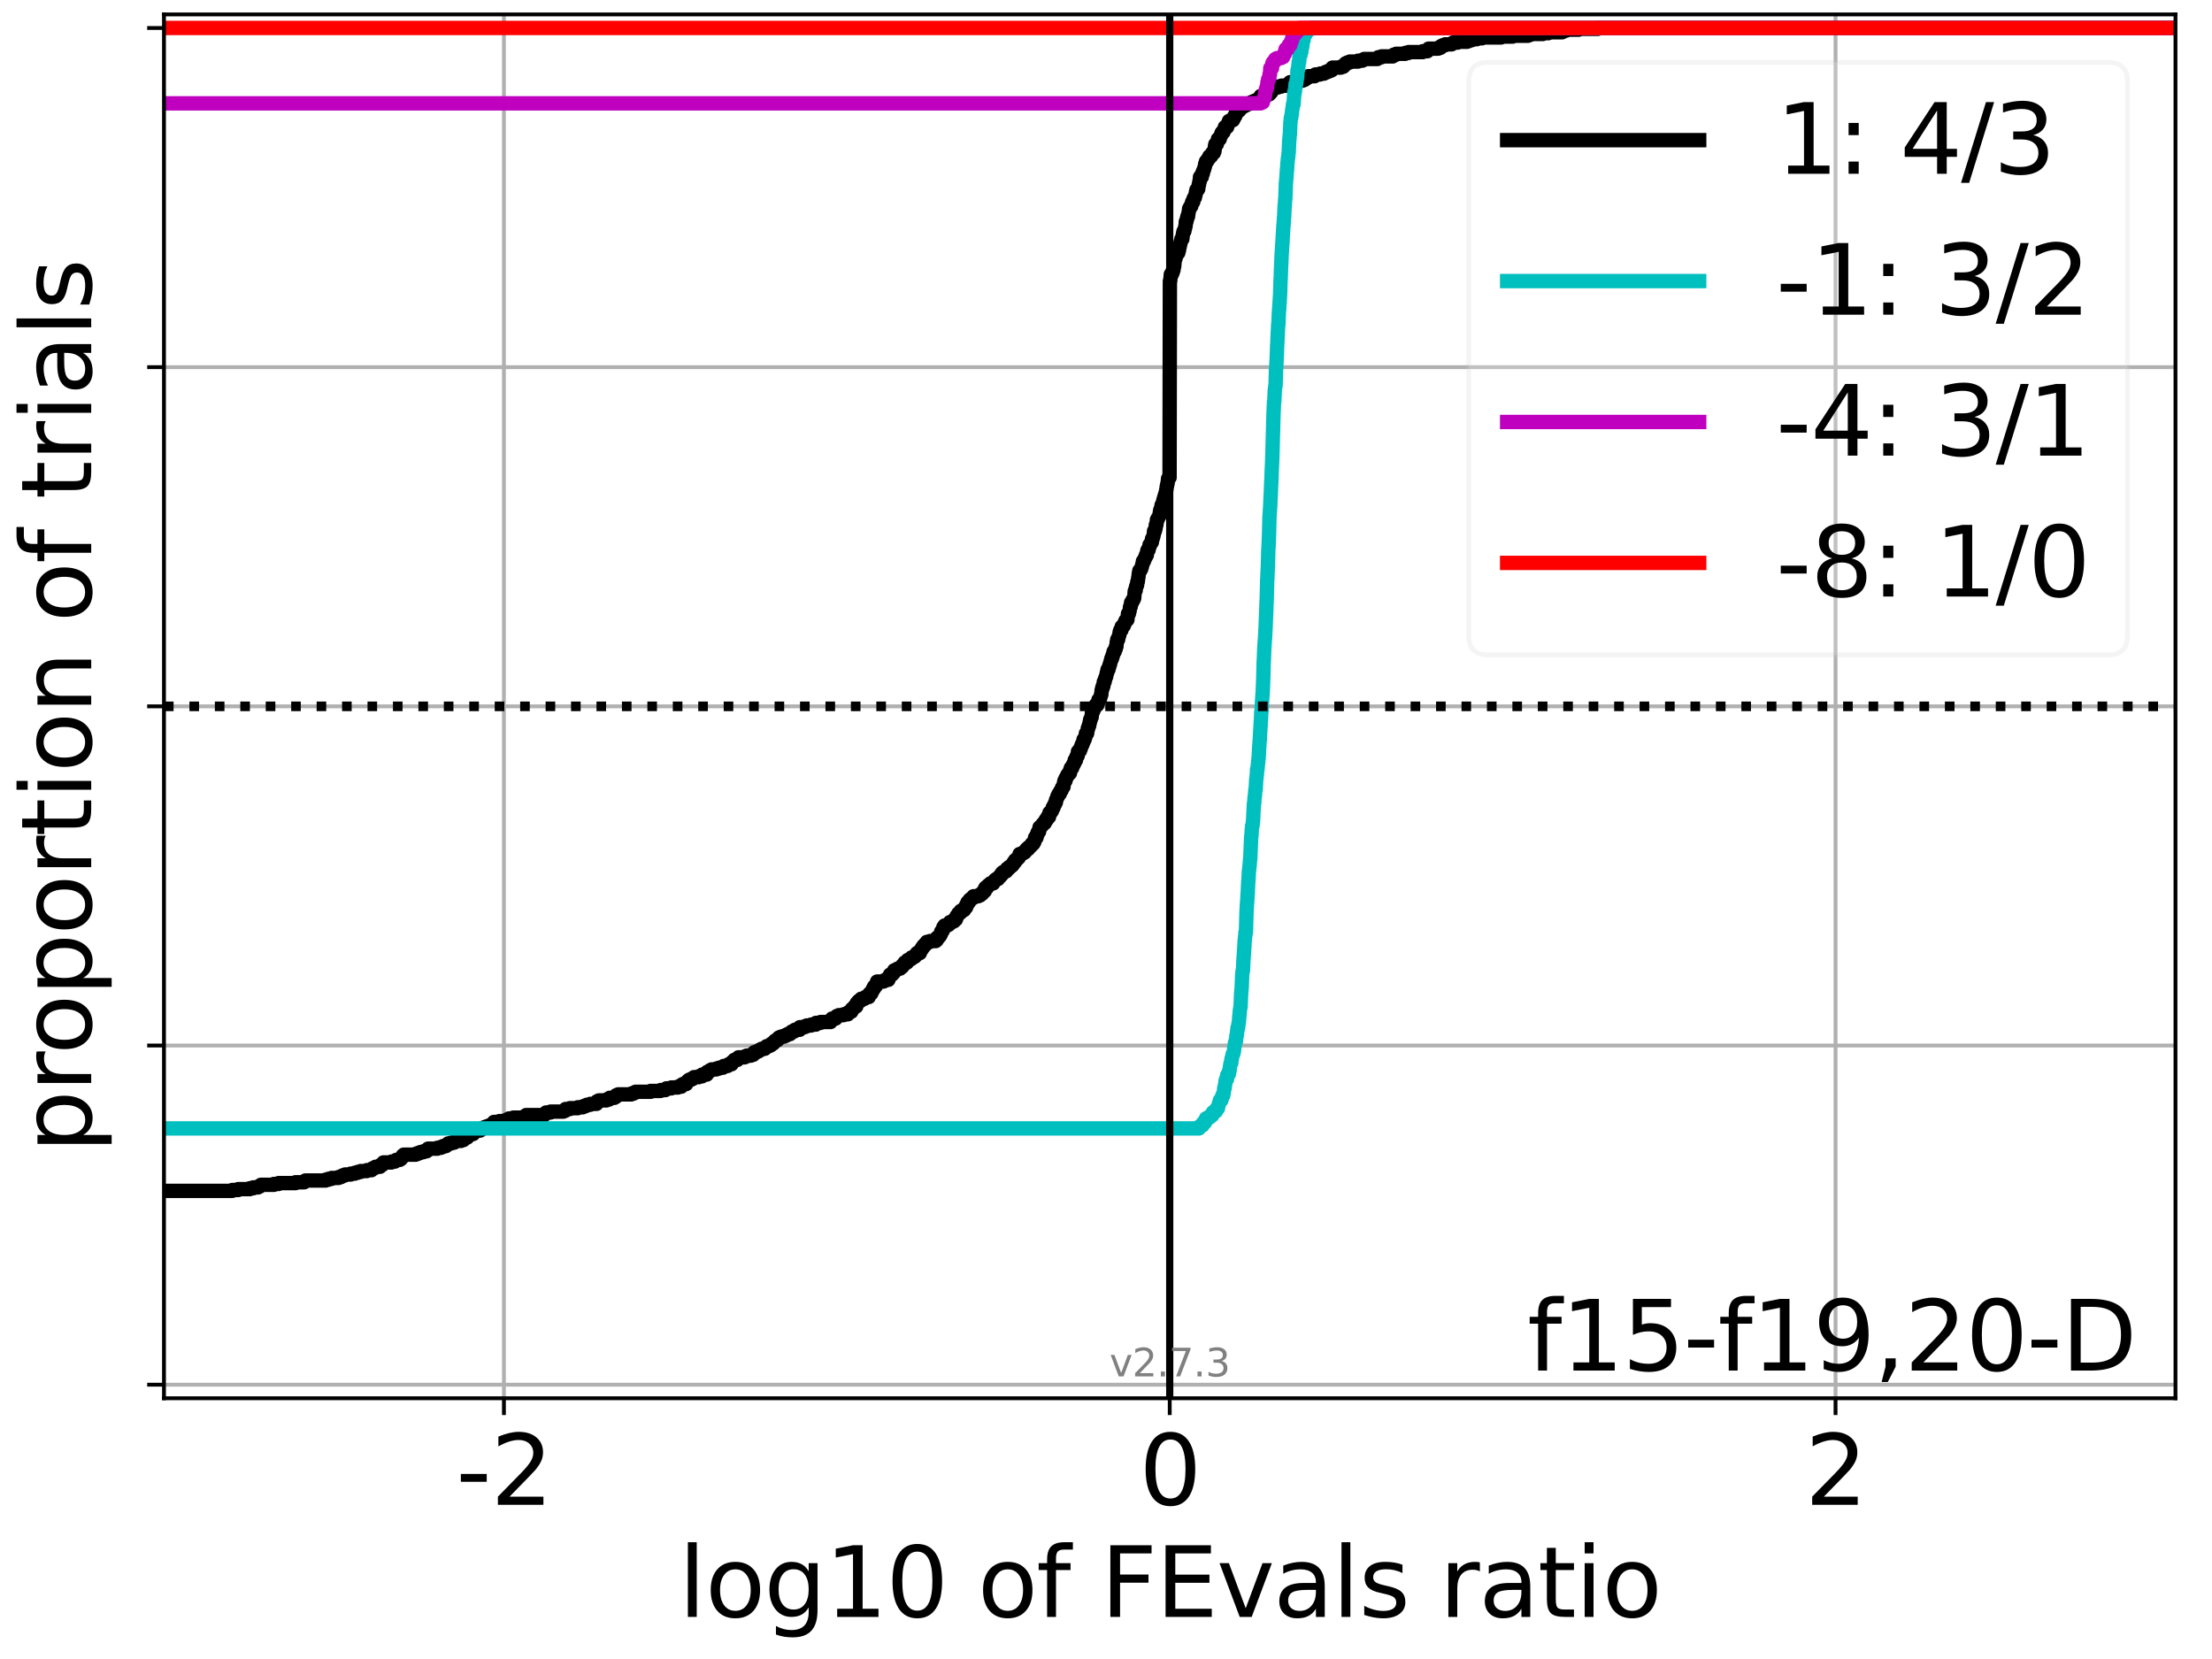 <?xml version="1.0" encoding="utf-8" standalone="no"?>
<!DOCTYPE svg PUBLIC "-//W3C//DTD SVG 1.1//EN"
  "http://www.w3.org/Graphics/SVG/1.1/DTD/svg11.dtd">
<svg xmlns:xlink="http://www.w3.org/1999/xlink" width="460.8pt" height="345.6pt" viewBox="0 0 460.8 345.6" xmlns="http://www.w3.org/2000/svg" version="1.1">
 <defs>
  <style type="text/css">*{stroke-linejoin: round; stroke-linecap: butt}</style>
 </defs>
 <g id="figure_1">
  <g id="patch_1">
   <path d="M 0 345.6 
L 460.8 345.6 
L 460.8 0 
L 0 0 
z
" style="fill: #ffffff"/>
  </g>
  <g id="axes_1">
   <g id="patch_2">
    <path d="M 34.16 291.28 
L 453.192 291.28 
L 453.192 3 
L 34.16 3 
z
" style="fill: #ffffff"/>
   </g>
   <g id="matplotlib.axis_1">
    <g id="xtick_1">
     <g id="line2d_1">
      <path d="M 104.976 291.28 
L 104.976 3 
" clip-path="url(#pa14405a630)" style="fill: none; stroke: #b0b0b0; stroke-width: 0.8; stroke-linecap: square"/>
     </g>
     <g id="line2d_2">
      <defs>
       <path id="mf497ebbab2" d="M 0 0 
L 0 3.5 
" style="stroke: #000000; stroke-width: 0.8"/>
      </defs>
      <g>
       <use xlink:href="#mf497ebbab2" x="104.976" y="291.28" style="stroke: #000000; stroke-width: 0.8"/>
      </g>
     </g>
     <g id="text_1">
      <!-- -2 -->
      <g transform="translate(95.005 313.477) scale(0.2 -0.2)">
       <defs>
        <path id="DejaVuSans-2d" d="M 313 2009 
L 1997 2009 
L 1997 1497 
L 313 1497 
L 313 2009 
z
" transform="scale(0.016)"/>
        <path id="DejaVuSans-32" d="M 1228 531 
L 3431 531 
L 3431 0 
L 469 0 
L 469 531 
Q 828 903 1448 1529 
Q 2069 2156 2228 2338 
Q 2531 2678 2651 2914 
Q 2772 3150 2772 3378 
Q 2772 3750 2511 3984 
Q 2250 4219 1831 4219 
Q 1534 4219 1204 4116 
Q 875 4013 500 3803 
L 500 4441 
Q 881 4594 1212 4672 
Q 1544 4750 1819 4750 
Q 2544 4750 2975 4387 
Q 3406 4025 3406 3419 
Q 3406 3131 3298 2873 
Q 3191 2616 2906 2266 
Q 2828 2175 2409 1742 
Q 1991 1309 1228 531 
z
" transform="scale(0.016)"/>
       </defs>
       <use xlink:href="#DejaVuSans-2d"/>
       <use xlink:href="#DejaVuSans-32" transform="translate(36.084 0)"/>
      </g>
     </g>
    </g>
    <g id="xtick_2">
     <g id="line2d_3">
      <path d="M 243.676 291.28 
L 243.676 3 
" clip-path="url(#pa14405a630)" style="fill: none; stroke: #b0b0b0; stroke-width: 0.8; stroke-linecap: square"/>
     </g>
     <g id="line2d_4">
      <g>
       <use xlink:href="#mf497ebbab2" x="243.676" y="291.28" style="stroke: #000000; stroke-width: 0.8"/>
      </g>
     </g>
     <g id="text_2">
      <!-- 0 -->
      <g transform="translate(237.314 313.477) scale(0.2 -0.2)">
       <defs>
        <path id="DejaVuSans-30" d="M 2034 4250 
Q 1547 4250 1301 3770 
Q 1056 3291 1056 2328 
Q 1056 1369 1301 889 
Q 1547 409 2034 409 
Q 2525 409 2770 889 
Q 3016 1369 3016 2328 
Q 3016 3291 2770 3770 
Q 2525 4250 2034 4250 
z
M 2034 4750 
Q 2819 4750 3233 4129 
Q 3647 3509 3647 2328 
Q 3647 1150 3233 529 
Q 2819 -91 2034 -91 
Q 1250 -91 836 529 
Q 422 1150 422 2328 
Q 422 3509 836 4129 
Q 1250 4750 2034 4750 
z
" transform="scale(0.016)"/>
       </defs>
       <use xlink:href="#DejaVuSans-30"/>
      </g>
     </g>
    </g>
    <g id="xtick_3">
     <g id="line2d_5">
      <path d="M 382.376 291.28 
L 382.376 3 
" clip-path="url(#pa14405a630)" style="fill: none; stroke: #b0b0b0; stroke-width: 0.8; stroke-linecap: square"/>
     </g>
     <g id="line2d_6">
      <g>
       <use xlink:href="#mf497ebbab2" x="382.376" y="291.28" style="stroke: #000000; stroke-width: 0.8"/>
      </g>
     </g>
     <g id="text_3">
      <!-- 2 -->
      <g transform="translate(376.014 313.477) scale(0.2 -0.2)">
       <use xlink:href="#DejaVuSans-32"/>
      </g>
     </g>
    </g>
    <g id="text_4">
     <!-- log10 of FEvals ratio -->
     <g transform="translate(141.371 336.833) scale(0.2 -0.2)">
      <defs>
       <path id="DejaVuSans-6c" d="M 603 4863 
L 1178 4863 
L 1178 0 
L 603 0 
L 603 4863 
z
" transform="scale(0.016)"/>
       <path id="DejaVuSans-6f" d="M 1959 3097 
Q 1497 3097 1228 2736 
Q 959 2375 959 1747 
Q 959 1119 1226 758 
Q 1494 397 1959 397 
Q 2419 397 2687 759 
Q 2956 1122 2956 1747 
Q 2956 2369 2687 2733 
Q 2419 3097 1959 3097 
z
M 1959 3584 
Q 2709 3584 3137 3096 
Q 3566 2609 3566 1747 
Q 3566 888 3137 398 
Q 2709 -91 1959 -91 
Q 1206 -91 779 398 
Q 353 888 353 1747 
Q 353 2609 779 3096 
Q 1206 3584 1959 3584 
z
" transform="scale(0.016)"/>
       <path id="DejaVuSans-67" d="M 2906 1791 
Q 2906 2416 2648 2759 
Q 2391 3103 1925 3103 
Q 1463 3103 1205 2759 
Q 947 2416 947 1791 
Q 947 1169 1205 825 
Q 1463 481 1925 481 
Q 2391 481 2648 825 
Q 2906 1169 2906 1791 
z
M 3481 434 
Q 3481 -459 3084 -895 
Q 2688 -1331 1869 -1331 
Q 1566 -1331 1297 -1286 
Q 1028 -1241 775 -1147 
L 775 -588 
Q 1028 -725 1275 -790 
Q 1522 -856 1778 -856 
Q 2344 -856 2625 -561 
Q 2906 -266 2906 331 
L 2906 616 
Q 2728 306 2450 153 
Q 2172 0 1784 0 
Q 1141 0 747 490 
Q 353 981 353 1791 
Q 353 2603 747 3093 
Q 1141 3584 1784 3584 
Q 2172 3584 2450 3431 
Q 2728 3278 2906 2969 
L 2906 3500 
L 3481 3500 
L 3481 434 
z
" transform="scale(0.016)"/>
       <path id="DejaVuSans-31" d="M 794 531 
L 1825 531 
L 1825 4091 
L 703 3866 
L 703 4441 
L 1819 4666 
L 2450 4666 
L 2450 531 
L 3481 531 
L 3481 0 
L 794 0 
L 794 531 
z
" transform="scale(0.016)"/>
       <path id="DejaVuSans-20" transform="scale(0.016)"/>
       <path id="DejaVuSans-66" d="M 2375 4863 
L 2375 4384 
L 1825 4384 
Q 1516 4384 1395 4259 
Q 1275 4134 1275 3809 
L 1275 3500 
L 2222 3500 
L 2222 3053 
L 1275 3053 
L 1275 0 
L 697 0 
L 697 3053 
L 147 3053 
L 147 3500 
L 697 3500 
L 697 3744 
Q 697 4328 969 4595 
Q 1241 4863 1831 4863 
L 2375 4863 
z
" transform="scale(0.016)"/>
       <path id="DejaVuSans-46" d="M 628 4666 
L 3309 4666 
L 3309 4134 
L 1259 4134 
L 1259 2759 
L 3109 2759 
L 3109 2228 
L 1259 2228 
L 1259 0 
L 628 0 
L 628 4666 
z
" transform="scale(0.016)"/>
       <path id="DejaVuSans-45" d="M 628 4666 
L 3578 4666 
L 3578 4134 
L 1259 4134 
L 1259 2753 
L 3481 2753 
L 3481 2222 
L 1259 2222 
L 1259 531 
L 3634 531 
L 3634 0 
L 628 0 
L 628 4666 
z
" transform="scale(0.016)"/>
       <path id="DejaVuSans-76" d="M 191 3500 
L 800 3500 
L 1894 563 
L 2988 3500 
L 3597 3500 
L 2284 0 
L 1503 0 
L 191 3500 
z
" transform="scale(0.016)"/>
       <path id="DejaVuSans-61" d="M 2194 1759 
Q 1497 1759 1228 1600 
Q 959 1441 959 1056 
Q 959 750 1161 570 
Q 1363 391 1709 391 
Q 2188 391 2477 730 
Q 2766 1069 2766 1631 
L 2766 1759 
L 2194 1759 
z
M 3341 1997 
L 3341 0 
L 2766 0 
L 2766 531 
Q 2569 213 2275 61 
Q 1981 -91 1556 -91 
Q 1019 -91 701 211 
Q 384 513 384 1019 
Q 384 1609 779 1909 
Q 1175 2209 1959 2209 
L 2766 2209 
L 2766 2266 
Q 2766 2663 2505 2880 
Q 2244 3097 1772 3097 
Q 1472 3097 1187 3025 
Q 903 2953 641 2809 
L 641 3341 
Q 956 3463 1253 3523 
Q 1550 3584 1831 3584 
Q 2591 3584 2966 3190 
Q 3341 2797 3341 1997 
z
" transform="scale(0.016)"/>
       <path id="DejaVuSans-73" d="M 2834 3397 
L 2834 2853 
Q 2591 2978 2328 3040 
Q 2066 3103 1784 3103 
Q 1356 3103 1142 2972 
Q 928 2841 928 2578 
Q 928 2378 1081 2264 
Q 1234 2150 1697 2047 
L 1894 2003 
Q 2506 1872 2764 1633 
Q 3022 1394 3022 966 
Q 3022 478 2636 193 
Q 2250 -91 1575 -91 
Q 1294 -91 989 -36 
Q 684 19 347 128 
L 347 722 
Q 666 556 975 473 
Q 1284 391 1588 391 
Q 1994 391 2212 530 
Q 2431 669 2431 922 
Q 2431 1156 2273 1281 
Q 2116 1406 1581 1522 
L 1381 1569 
Q 847 1681 609 1914 
Q 372 2147 372 2553 
Q 372 3047 722 3315 
Q 1072 3584 1716 3584 
Q 2034 3584 2315 3537 
Q 2597 3491 2834 3397 
z
" transform="scale(0.016)"/>
       <path id="DejaVuSans-72" d="M 2631 2963 
Q 2534 3019 2420 3045 
Q 2306 3072 2169 3072 
Q 1681 3072 1420 2755 
Q 1159 2438 1159 1844 
L 1159 0 
L 581 0 
L 581 3500 
L 1159 3500 
L 1159 2956 
Q 1341 3275 1631 3429 
Q 1922 3584 2338 3584 
Q 2397 3584 2469 3576 
Q 2541 3569 2628 3553 
L 2631 2963 
z
" transform="scale(0.016)"/>
       <path id="DejaVuSans-74" d="M 1172 4494 
L 1172 3500 
L 2356 3500 
L 2356 3053 
L 1172 3053 
L 1172 1153 
Q 1172 725 1289 603 
Q 1406 481 1766 481 
L 2356 481 
L 2356 0 
L 1766 0 
Q 1100 0 847 248 
Q 594 497 594 1153 
L 594 3053 
L 172 3053 
L 172 3500 
L 594 3500 
L 594 4494 
L 1172 4494 
z
" transform="scale(0.016)"/>
       <path id="DejaVuSans-69" d="M 603 3500 
L 1178 3500 
L 1178 0 
L 603 0 
L 603 3500 
z
M 603 4863 
L 1178 4863 
L 1178 4134 
L 603 4134 
L 603 4863 
z
" transform="scale(0.016)"/>
      </defs>
      <use xlink:href="#DejaVuSans-6c"/>
      <use xlink:href="#DejaVuSans-6f" transform="translate(27.783 0)"/>
      <use xlink:href="#DejaVuSans-67" transform="translate(88.965 0)"/>
      <use xlink:href="#DejaVuSans-31" transform="translate(152.441 0)"/>
      <use xlink:href="#DejaVuSans-30" transform="translate(216.064 0)"/>
      <use xlink:href="#DejaVuSans-20" transform="translate(279.688 0)"/>
      <use xlink:href="#DejaVuSans-6f" transform="translate(311.475 0)"/>
      <use xlink:href="#DejaVuSans-66" transform="translate(372.656 0)"/>
      <use xlink:href="#DejaVuSans-20" transform="translate(407.861 0)"/>
      <use xlink:href="#DejaVuSans-46" transform="translate(439.648 0)"/>
      <use xlink:href="#DejaVuSans-45" transform="translate(497.168 0)"/>
      <use xlink:href="#DejaVuSans-76" transform="translate(560.352 0)"/>
      <use xlink:href="#DejaVuSans-61" transform="translate(619.531 0)"/>
      <use xlink:href="#DejaVuSans-6c" transform="translate(680.811 0)"/>
      <use xlink:href="#DejaVuSans-73" transform="translate(708.594 0)"/>
      <use xlink:href="#DejaVuSans-20" transform="translate(760.693 0)"/>
      <use xlink:href="#DejaVuSans-72" transform="translate(792.48 0)"/>
      <use xlink:href="#DejaVuSans-61" transform="translate(833.594 0)"/>
      <use xlink:href="#DejaVuSans-74" transform="translate(894.873 0)"/>
      <use xlink:href="#DejaVuSans-69" transform="translate(934.082 0)"/>
      <use xlink:href="#DejaVuSans-6f" transform="translate(961.865 0)"/>
     </g>
    </g>
   </g>
   <g id="matplotlib.axis_2">
    <g id="ytick_1">
     <g id="line2d_7">
      <path d="M 34.16 288.454 
L 453.192 288.454 
" clip-path="url(#pa14405a630)" style="fill: none; stroke: #b0b0b0; stroke-width: 0.8; stroke-linecap: square"/>
     </g>
     <g id="line2d_8">
      <defs>
       <path id="mede277d244" d="M 0 0 
L -3.5 0 
" style="stroke: #000000; stroke-width: 0.8"/>
      </defs>
      <g>
       <use xlink:href="#mede277d244" x="34.16" y="288.454" style="stroke: #000000; stroke-width: 0.8"/>
      </g>
     </g>
    </g>
    <g id="ytick_2">
     <g id="line2d_9">
      <path d="M 34.16 217.797 
L 453.192 217.797 
" clip-path="url(#pa14405a630)" style="fill: none; stroke: #b0b0b0; stroke-width: 0.8; stroke-linecap: square"/>
     </g>
     <g id="line2d_10">
      <g>
       <use xlink:href="#mede277d244" x="34.16" y="217.797" style="stroke: #000000; stroke-width: 0.8"/>
      </g>
     </g>
    </g>
    <g id="ytick_3">
     <g id="line2d_11">
      <path d="M 34.16 147.14 
L 453.192 147.14 
" clip-path="url(#pa14405a630)" style="fill: none; stroke: #b0b0b0; stroke-width: 0.8; stroke-linecap: square"/>
     </g>
     <g id="line2d_12">
      <g>
       <use xlink:href="#mede277d244" x="34.16" y="147.14" style="stroke: #000000; stroke-width: 0.8"/>
      </g>
     </g>
    </g>
    <g id="ytick_4">
     <g id="line2d_13">
      <path d="M 34.16 76.483 
L 453.192 76.483 
" clip-path="url(#pa14405a630)" style="fill: none; stroke: #b0b0b0; stroke-width: 0.8; stroke-linecap: square"/>
     </g>
     <g id="line2d_14">
      <g>
       <use xlink:href="#mede277d244" x="34.16" y="76.483" style="stroke: #000000; stroke-width: 0.8"/>
      </g>
     </g>
    </g>
    <g id="ytick_5">
     <g id="line2d_15">
      <path d="M 34.16 5.826 
L 453.192 5.826 
" clip-path="url(#pa14405a630)" style="fill: none; stroke: #b0b0b0; stroke-width: 0.8; stroke-linecap: square"/>
     </g>
     <g id="line2d_16">
      <g>
       <use xlink:href="#mede277d244" x="34.16" y="5.826" style="stroke: #000000; stroke-width: 0.8"/>
      </g>
     </g>
    </g>
    <g id="text_5">
     <!-- proportion of trials -->
     <g transform="translate(19.001 240.146) rotate(-90) scale(0.2 -0.2)">
      <defs>
       <path id="DejaVuSans-70" d="M 1159 525 
L 1159 -1331 
L 581 -1331 
L 581 3500 
L 1159 3500 
L 1159 2969 
Q 1341 3281 1617 3432 
Q 1894 3584 2278 3584 
Q 2916 3584 3314 3078 
Q 3713 2572 3713 1747 
Q 3713 922 3314 415 
Q 2916 -91 2278 -91 
Q 1894 -91 1617 61 
Q 1341 213 1159 525 
z
M 3116 1747 
Q 3116 2381 2855 2742 
Q 2594 3103 2138 3103 
Q 1681 3103 1420 2742 
Q 1159 2381 1159 1747 
Q 1159 1113 1420 752 
Q 1681 391 2138 391 
Q 2594 391 2855 752 
Q 3116 1113 3116 1747 
z
" transform="scale(0.016)"/>
       <path id="DejaVuSans-6e" d="M 3513 2113 
L 3513 0 
L 2938 0 
L 2938 2094 
Q 2938 2591 2744 2837 
Q 2550 3084 2163 3084 
Q 1697 3084 1428 2787 
Q 1159 2491 1159 1978 
L 1159 0 
L 581 0 
L 581 3500 
L 1159 3500 
L 1159 2956 
Q 1366 3272 1645 3428 
Q 1925 3584 2291 3584 
Q 2894 3584 3203 3211 
Q 3513 2838 3513 2113 
z
" transform="scale(0.016)"/>
      </defs>
      <use xlink:href="#DejaVuSans-70"/>
      <use xlink:href="#DejaVuSans-72" transform="translate(63.477 0)"/>
      <use xlink:href="#DejaVuSans-6f" transform="translate(102.34 0)"/>
      <use xlink:href="#DejaVuSans-70" transform="translate(163.521 0)"/>
      <use xlink:href="#DejaVuSans-6f" transform="translate(226.998 0)"/>
      <use xlink:href="#DejaVuSans-72" transform="translate(288.18 0)"/>
      <use xlink:href="#DejaVuSans-74" transform="translate(329.293 0)"/>
      <use xlink:href="#DejaVuSans-69" transform="translate(368.502 0)"/>
      <use xlink:href="#DejaVuSans-6f" transform="translate(396.285 0)"/>
      <use xlink:href="#DejaVuSans-6e" transform="translate(457.467 0)"/>
      <use xlink:href="#DejaVuSans-20" transform="translate(520.846 0)"/>
      <use xlink:href="#DejaVuSans-6f" transform="translate(552.633 0)"/>
      <use xlink:href="#DejaVuSans-66" transform="translate(613.814 0)"/>
      <use xlink:href="#DejaVuSans-20" transform="translate(649.02 0)"/>
      <use xlink:href="#DejaVuSans-74" transform="translate(680.807 0)"/>
      <use xlink:href="#DejaVuSans-72" transform="translate(720.016 0)"/>
      <use xlink:href="#DejaVuSans-69" transform="translate(761.129 0)"/>
      <use xlink:href="#DejaVuSans-61" transform="translate(788.912 0)"/>
      <use xlink:href="#DejaVuSans-6c" transform="translate(850.191 0)"/>
      <use xlink:href="#DejaVuSans-73" transform="translate(877.975 0)"/>
     </g>
    </g>
   </g>
   <g id="line2d_17">
    <path d="M 34.16 248.078 
L 48.384 248.078 
L 48.384 247.899 
L 49.621 247.899 
L 49.621 247.719 
L 52.014 247.719 
L 52.014 247.54 
L 52.732 247.54 
L 52.732 247.361 
L 53.741 247.361 
L 53.741 247.181 
L 54.11 247.181 
L 54.11 247.002 
L 54.352 247.002 
L 54.352 246.822 
L 57.049 246.822 
L 57.049 246.643 
L 58.026 246.643 
L 58.026 246.463 
L 61.562 246.463 
L 61.562 246.284 
L 63.373 246.284 
L 63.373 246.104 
L 63.601 246.104 
L 63.601 245.925 
L 67.824 245.925 
L 67.824 245.746 
L 68.444 245.746 
L 68.444 245.566 
L 69.108 245.566 
L 69.108 245.387 
L 70.513 245.387 
L 70.513 245.207 
L 71.029 245.207 
L 71.029 245.028 
L 71.389 245.028 
L 71.389 244.848 
L 71.887 244.848 
L 71.887 244.669 
L 73.047 244.669 
L 73.047 244.489 
L 73.904 244.489 
L 73.904 244.31 
L 74.508 244.31 
L 74.508 244.131 
L 75.14 244.131 
L 75.14 243.951 
L 76.391 243.951 
L 76.391 243.772 
L 77.378 243.772 
L 77.378 243.592 
L 77.534 243.592 
L 77.534 243.413 
L 77.925 243.413 
L 77.925 243.233 
L 78.251 243.233 
L 78.251 243.054 
L 79.162 243.054 
L 79.26 242.695 
L 79.629 242.695 
L 79.629 242.516 
L 79.759 242.516 
L 79.759 242.336 
L 79.871 242.336 
L 79.871 242.157 
L 81.555 242.157 
L 81.555 241.977 
L 82.273 241.977 
L 82.273 241.798 
L 82.568 241.798 
L 82.568 241.618 
L 83.282 241.618 
L 83.282 241.439 
L 83.545 241.439 
L 83.651 241.08 
L 83.849 241.08 
L 83.893 240.721 
L 84.099 240.721 
L 84.099 240.542 
L 86.59 240.542 
L 86.59 240.362 
L 87.082 240.362 
L 87.082 240.183 
L 87.567 240.183 
L 87.567 240.003 
L 88.236 240.003 
L 88.236 239.824 
L 88.893 239.824 
L 88.893 239.644 
L 89.121 239.644 
L 89.172 239.286 
L 91.103 239.286 
L 91.103 239.106 
L 91.841 239.106 
L 91.841 238.927 
L 92.299 238.927 
L 92.299 238.747 
L 92.915 238.747 
L 92.915 238.568 
L 93.142 238.568 
L 93.142 238.388 
L 93.343 238.388 
L 93.343 238.209 
L 93.963 238.209 
L 93.963 238.029 
L 94.627 238.029 
L 94.627 237.85 
L 94.842 237.85 
L 94.842 237.671 
L 96.033 237.671 
L 96.033 237.491 
L 96.549 237.491 
L 96.549 237.312 
L 96.766 237.312 
L 96.766 237.132 
L 96.909 237.132 
L 96.909 236.953 
L 97.365 236.953 
L 97.462 236.414 
L 97.985 236.414 
L 97.985 236.235 
L 98.566 236.235 
L 98.649 235.876 
L 98.741 235.876 
L 98.741 235.697 
L 99.234 235.697 
L 99.234 235.517 
L 100.027 235.517 
L 100.054 235.158 
L 100.57 235.158 
L 100.57 234.979 
L 100.93 234.979 
L 100.93 234.799 
L 101.428 234.799 
L 101.428 234.62 
L 101.91 234.62 
L 101.91 234.44 
L 102.472 234.44 
L 102.472 234.261 
L 102.588 234.261 
L 102.588 234.082 
L 102.844 234.082 
L 102.898 233.723 
L 104.049 233.723 
L 104.049 233.543 
L 105.278 233.543 
L 105.278 233.364 
L 105.932 233.364 
L 105.997 233.005 
L 106.919 233.005 
L 106.919 232.825 
L 109.3 232.825 
L 109.368 232.467 
L 109.618 232.467 
L 109.618 232.287 
L 113.39 232.287 
L 113.39 232.108 
L 113.64 232.108 
L 113.64 231.928 
L 113.755 231.928 
L 113.755 231.749 
L 114.691 231.749 
L 114.691 231.569 
L 117.36 231.569 
L 117.36 231.39 
L 117.777 231.39 
L 117.818 231.031 
L 118.713 231.031 
L 118.713 230.852 
L 120.361 230.852 
L 120.361 230.672 
L 121.382 230.672 
L 121.382 230.493 
L 121.84 230.493 
L 121.84 230.313 
L 122.285 230.313 
L 122.285 230.134 
L 122.981 230.134 
L 122.981 229.954 
L 124.26 229.954 
L 124.287 229.595 
L 124.383 229.595 
L 124.383 229.416 
L 124.754 229.416 
L 124.754 229.237 
L 126.307 229.237 
L 126.307 229.057 
L 126.873 229.057 
L 126.873 228.878 
L 127.003 228.878 
L 127.003 228.698 
L 127.992 228.698 
L 127.992 228.519 
L 128.282 228.519 
L 128.363 228.16 
L 128.775 228.16 
L 128.775 227.98 
L 131.516 227.98 
L 131.516 227.801 
L 132.013 227.801 
L 132.013 227.622 
L 132.385 227.622 
L 132.385 227.442 
L 135.538 227.442 
L 135.538 227.263 
L 137.59 227.263 
L 137.59 227.083 
L 138.611 227.083 
L 138.611 226.904 
L 138.827 226.904 
L 138.827 226.724 
L 139.848 226.724 
L 139.848 226.545 
L 141.22 226.545 
L 141.22 226.365 
L 141.935 226.365 
L 141.938 226.007 
L 142.241 226.007 
L 142.241 225.827 
L 142.947 225.827 
L 142.959 225.468 
L 143.171 225.468 
L 143.171 225.289 
L 143.315 225.289 
L 143.315 225.109 
L 143.557 225.109 
L 143.557 224.93 
L 143.968 224.93 
L 143.968 224.75 
L 144.336 224.75 
L 144.336 224.571 
L 144.578 224.571 
L 144.578 224.392 
L 145.565 224.392 
L 145.565 224.212 
L 146.255 224.212 
L 146.282 223.853 
L 147.231 223.853 
L 147.291 223.315 
L 147.66 223.315 
L 147.66 223.135 
L 147.902 223.135 
L 147.902 222.956 
L 148.252 222.956 
L 148.252 222.776 
L 149.24 222.776 
L 149.24 222.597 
L 149.806 222.597 
L 149.806 222.418 
L 150.599 222.418 
L 150.599 222.238 
L 150.768 222.238 
L 150.768 222.059 
L 151.576 222.059 
L 151.576 221.879 
L 151.789 221.879 
L 151.789 221.7 
L 152.392 221.7 
L 152.462 221.341 
L 152.579 221.341 
L 152.579 221.161 
L 152.807 221.161 
L 152.807 220.982 
L 152.951 220.982 
L 152.951 220.803 
L 153.6 220.803 
L 153.6 220.623 
L 153.828 220.623 
L 153.828 220.264 
L 155.113 220.264 
L 155.113 220.085 
L 155.527 220.085 
L 155.527 219.905 
L 156.414 219.905 
L 156.414 219.726 
L 156.924 219.726 
L 157.029 219.367 
L 157.152 219.367 
L 157.152 219.188 
L 157.65 219.188 
L 157.65 219.008 
L 158.05 219.008 
L 158.05 218.829 
L 158.314 218.829 
L 158.314 218.649 
L 158.671 218.649 
L 158.671 218.47 
L 159.335 218.47 
L 159.335 218.29 
L 159.549 218.29 
L 159.549 218.111 
L 159.719 218.111 
L 159.719 217.931 
L 160.235 217.931 
L 160.235 217.752 
L 160.595 217.752 
L 160.595 217.573 
L 160.74 217.573 
L 160.74 217.393 
L 161.093 217.393 
L 161.093 217.214 
L 161.256 217.214 
L 161.256 217.034 
L 161.374 217.034 
L 161.374 216.855 
L 161.616 216.855 
L 161.616 216.675 
L 161.994 216.675 
L 161.994 216.496 
L 162.114 216.496 
L 162.114 216.316 
L 162.253 216.316 
L 162.253 216.137 
L 162.658 216.137 
L 162.658 215.958 
L 163.274 215.958 
L 163.274 215.778 
L 163.713 215.778 
L 163.713 215.599 
L 164.064 215.599 
L 164.064 215.419 
L 164.58 215.419 
L 164.58 215.24 
L 164.734 215.24 
L 164.734 215.06 
L 164.939 215.06 
L 164.939 214.881 
L 165.437 214.881 
L 165.437 214.701 
L 165.596 214.701 
L 165.596 214.522 
L 166.584 214.522 
L 166.617 213.984 
L 167.605 213.984 
L 167.605 213.804 
L 168.058 213.804 
L 168.058 213.625 
L 168.965 213.625 
L 168.965 213.445 
L 169.941 213.445 
L 169.986 213.086 
L 170.929 213.086 
L 170.929 212.907 
L 173.009 212.907 
L 173.055 212.548 
L 173.305 212.548 
L 173.309 212.189 
L 174.076 212.189 
L 174.076 212.01 
L 174.246 212.01 
L 174.326 211.651 
L 174.759 211.651 
L 174.759 211.471 
L 175.763 211.471 
L 175.763 211.292 
L 176.628 211.292 
L 176.639 210.933 
L 177 210.933 
L 177 210.754 
L 177.357 210.754 
L 177.441 210.215 
L 177.649 210.215 
L 177.649 210.036 
L 177.864 210.036 
L 177.864 209.856 
L 177.981 209.856 
L 177.981 209.677 
L 178.366 209.677 
L 178.471 208.959 
L 178.734 208.959 
L 178.781 208.6 
L 178.977 208.6 
L 178.977 208.421 
L 179.393 208.421 
L 179.398 208.062 
L 180.111 208.062 
L 180.111 207.882 
L 180.258 207.882 
L 180.258 207.703 
L 180.976 207.703 
L 181.046 207.165 
L 181.12 207.165 
L 181.12 206.985 
L 181.488 206.985 
L 181.504 206.626 
L 181.674 206.626 
L 181.73 206.267 
L 181.786 206.267 
L 181.786 206.088 
L 181.984 206.088 
L 182.068 205.55 
L 182.353 205.55 
L 182.353 205.37 
L 182.492 205.37 
L 182.595 204.832 
L 182.65 204.832 
L 182.722 204.473 
L 184.047 204.473 
L 184.047 204.294 
L 184.428 204.294 
L 184.428 204.114 
L 185.068 204.114 
L 185.068 203.576 
L 185.292 203.576 
L 185.391 203.217 
L 185.404 203.217 
L 185.404 203.037 
L 185.849 203.037 
L 185.849 202.858 
L 185.972 202.858 
L 185.972 202.679 
L 186.187 202.679 
L 186.271 202.14 
L 186.668 202.14 
L 186.668 201.961 
L 186.993 201.961 
L 186.993 201.781 
L 187.507 201.781 
L 187.507 201.602 
L 187.689 201.602 
L 187.689 201.422 
L 187.946 201.422 
L 187.998 201.064 
L 188.226 201.064 
L 188.226 200.884 
L 188.392 200.884 
L 188.44 200.525 
L 188.941 200.525 
L 188.967 200.166 
L 189.09 200.166 
L 189.09 199.987 
L 189.461 199.987 
L 189.461 199.807 
L 189.806 199.807 
L 189.901 199.449 
L 190.316 199.449 
L 190.316 199.269 
L 190.618 199.269 
L 190.618 199.09 
L 190.752 199.09 
L 190.752 198.91 
L 190.98 198.91 
L 191.012 198.551 
L 191.617 198.551 
L 191.678 198.013 
L 191.845 198.013 
L 191.845 197.833 
L 191.996 197.833 
L 192.05 197.475 
L 192.238 197.475 
L 192.291 197.116 
L 192.448 197.116 
L 192.448 196.936 
L 192.699 196.936 
L 192.785 196.577 
L 193.069 196.577 
L 193.071 196.218 
L 193.733 196.218 
L 193.733 196.039 
L 194.935 196.039 
L 194.935 195.86 
L 195.138 195.86 
L 195.202 195.321 
L 195.523 195.321 
L 195.523 195.142 
L 195.654 195.142 
L 195.654 194.962 
L 195.823 194.962 
L 195.912 194.603 
L 196.014 194.603 
L 196.067 194.065 
L 196.223 194.065 
L 196.223 193.886 
L 196.394 193.886 
L 196.493 193.347 
L 196.512 193.347 
L 196.512 193.168 
L 196.687 193.168 
L 196.759 192.809 
L 197.351 192.809 
L 197.351 192.63 
L 197.672 192.63 
L 197.73 192.271 
L 197.892 192.271 
L 197.892 192.091 
L 198.408 192.091 
L 198.408 191.912 
L 198.757 191.912 
L 198.768 191.553 
L 199.133 191.553 
L 199.153 191.194 
L 199.266 191.194 
L 199.273 190.835 
L 199.449 190.835 
L 199.547 190.476 
L 199.633 190.476 
L 199.633 190.297 
L 199.87 190.297 
L 199.87 190.117 
L 200.123 190.117 
L 200.131 189.758 
L 200.426 189.758 
L 200.426 189.579 
L 200.841 189.579 
L 200.879 189.22 
L 201.016 189.22 
L 201.016 189.041 
L 201.248 189.041 
L 201.29 188.502 
L 201.488 188.502 
L 201.553 187.964 
L 201.85 187.964 
L 201.886 187.605 
L 202.003 187.605 
L 202.003 187.426 
L 202.218 187.426 
L 202.218 187.246 
L 202.46 187.246 
L 202.46 187.067 
L 202.751 187.067 
L 202.789 186.708 
L 203.769 186.708 
L 203.769 186.528 
L 204.187 186.528 
L 204.187 186.349 
L 204.384 186.349 
L 204.384 186.17 
L 204.634 186.17 
L 204.634 185.99 
L 204.757 185.99 
L 204.757 185.811 
L 204.883 185.811 
L 204.883 185.631 
L 205.158 185.631 
L 205.183 185.093 
L 205.281 185.093 
L 205.281 184.913 
L 205.622 184.913 
L 205.71 184.554 
L 205.9 184.554 
L 205.9 184.375 
L 206.134 184.375 
L 206.134 184.196 
L 206.33 184.196 
L 206.33 184.016 
L 206.909 184.016 
L 206.994 183.657 
L 207.138 183.657 
L 207.138 183.478 
L 207.278 183.478 
L 207.278 183.298 
L 207.52 183.298 
L 207.52 183.119 
L 207.902 183.119 
L 208.002 182.76 
L 208.21 182.76 
L 208.21 182.581 
L 208.4 182.581 
L 208.474 182.222 
L 208.701 182.222 
L 208.724 181.863 
L 208.916 181.863 
L 208.916 181.683 
L 209.276 181.683 
L 209.276 181.504 
L 209.626 181.504 
L 209.671 181.145 
L 209.773 181.145 
L 209.773 180.966 
L 210.133 180.966 
L 210.217 180.607 
L 210.512 180.607 
L 210.512 180.427 
L 210.74 180.427 
L 210.74 180.248 
L 210.933 180.248 
L 210.993 179.889 
L 211.194 179.889 
L 211.228 179.53 
L 211.478 179.53 
L 211.482 179.171 
L 211.71 179.171 
L 211.71 178.992 
L 211.915 178.992 
L 211.915 178.812 
L 212.093 178.812 
L 212.093 178.633 
L 212.26 178.633 
L 212.342 178.274 
L 212.394 178.274 
L 212.397 177.915 
L 212.861 177.915 
L 212.861 177.736 
L 213.221 177.736 
L 213.221 177.556 
L 213.493 177.556 
L 213.574 177.197 
L 213.796 177.197 
L 213.877 176.838 
L 214.237 176.838 
L 214.277 176.479 
L 214.514 176.479 
L 214.514 176.3 
L 214.731 176.3 
L 214.731 176.121 
L 214.901 176.121 
L 214.962 175.762 
L 215.265 175.762 
L 215.338 175.403 
L 215.474 175.403 
L 215.582 174.685 
L 215.615 174.685 
L 215.615 174.506 
L 215.919 174.506 
L 215.932 173.967 
L 216.079 173.967 
L 216.149 173.429 
L 216.246 173.429 
L 216.246 173.249 
L 216.466 173.249 
L 216.553 172.352 
L 216.77 172.352 
L 216.77 172.173 
L 216.924 172.173 
L 216.924 171.993 
L 217.1 171.993 
L 217.1 171.814 
L 217.217 171.814 
L 217.217 171.634 
L 217.415 171.634 
L 217.415 171.455 
L 217.645 171.455 
L 217.652 171.096 
L 217.837 171.096 
L 217.867 170.737 
L 218.092 170.737 
L 218.168 170.378 
L 218.215 170.378 
L 218.215 170.199 
L 218.527 170.199 
L 218.622 169.302 
L 218.858 169.302 
L 218.858 169.122 
L 219.025 169.122 
L 219.025 168.943 
L 219.138 168.943 
L 219.22 168.584 
L 219.291 168.584 
L 219.3 168.225 
L 219.466 168.225 
L 219.498 167.866 
L 219.594 167.866 
L 219.677 167.507 
L 219.788 167.507 
L 219.843 167.148 
L 219.962 167.148 
L 219.996 166.61 
L 220.084 166.61 
L 220.185 166.251 
L 220.204 166.251 
L 220.274 165.892 
L 220.423 165.892 
L 220.448 165.533 
L 220.542 165.533 
L 220.542 165.354 
L 220.781 165.354 
L 220.864 164.815 
L 220.992 164.815 
L 220.992 164.636 
L 221.156 164.636 
L 221.234 164.098 
L 221.391 164.098 
L 221.391 163.918 
L 221.542 163.918 
L 221.646 163.021 
L 221.706 163.021 
L 221.735 162.662 
L 221.962 162.662 
L 221.985 162.124 
L 222.087 162.124 
L 222.087 161.944 
L 222.22 161.944 
L 222.276 161.585 
L 222.361 161.585 
L 222.361 161.406 
L 222.563 161.406 
L 222.616 161.047 
L 222.902 161.047 
L 222.958 160.329 
L 223.045 160.329 
L 223.085 159.97 
L 223.365 159.97 
L 223.467 159.432 
L 223.529 159.432 
L 223.529 159.253 
L 223.682 159.253 
L 223.775 158.894 
L 223.859 158.894 
L 223.878 158.355 
L 224.145 158.355 
L 224.228 157.638 
L 224.326 157.638 
L 224.326 157.458 
L 224.499 157.458 
L 224.558 156.561 
L 224.841 156.561 
L 224.841 156.381 
L 224.981 156.381 
L 225.055 155.843 
L 225.191 155.843 
L 225.289 155.305 
L 225.336 155.305 
L 225.336 155.125 
L 225.487 155.125 
L 225.592 154.587 
L 225.698 154.587 
L 225.729 154.049 
L 225.952 154.049 
L 226.054 153.51 
L 226.119 153.51 
L 226.215 152.793 
L 226.459 152.793 
L 226.567 152.075 
L 226.589 152.075 
L 226.613 151.716 
L 226.705 151.716 
L 226.797 151.178 
L 226.897 151.178 
L 226.987 150.46 
L 227.058 150.46 
L 227.097 149.921 
L 227.209 149.921 
L 227.319 149.383 
L 227.415 149.383 
L 227.48 148.306 
L 227.674 148.306 
L 227.676 147.948 
L 227.825 147.948 
L 227.868 147.589 
L 227.962 147.589 
L 228.073 147.23 
L 228.233 147.23 
L 228.241 146.871 
L 228.585 146.871 
L 228.67 146.512 
L 228.723 146.512 
L 228.83 145.794 
L 228.994 145.794 
L 228.994 145.615 
L 229.139 145.615 
L 229.226 145.256 
L 229.251 145.256 
L 229.346 144.717 
L 229.423 144.717 
L 229.481 143.82 
L 229.547 143.82 
L 229.608 143.282 
L 229.721 143.282 
L 229.727 142.923 
L 229.851 142.923 
L 229.948 142.026 
L 230.119 142.026 
L 230.223 141.308 
L 230.301 141.308 
L 230.371 140.949 
L 230.436 140.949 
L 230.547 140.231 
L 230.622 140.231 
L 230.716 139.514 
L 230.903 139.514 
L 230.987 138.975 
L 231.063 138.975 
L 231.158 138.437 
L 231.227 138.437 
L 231.331 137.899 
L 231.348 137.899 
L 231.425 137.54 
L 231.484 137.54 
L 231.512 137.181 
L 231.656 137.181 
L 231.714 136.642 
L 231.824 136.642 
L 231.896 136.104 
L 231.958 136.104 
L 231.98 135.745 
L 232.208 135.745 
L 232.295 135.207 
L 232.417 135.207 
L 232.474 134.669 
L 232.577 134.669 
L 232.632 133.771 
L 232.699 133.771 
L 232.74 133.233 
L 232.927 133.233 
L 233.005 132.695 
L 233.048 132.695 
L 233.12 132.336 
L 233.171 132.336 
L 233.253 131.618 
L 233.306 131.618 
L 233.375 131.259 
L 233.62 131.259 
L 233.676 130.541 
L 233.965 130.541 
L 233.965 130.362 
L 234.103 130.362 
L 234.196 130.003 
L 234.24 130.003 
L 234.297 129.644 
L 234.418 129.644 
L 234.464 129.285 
L 234.653 129.285 
L 234.653 129.106 
L 234.856 129.106 
L 234.961 128.029 
L 234.971 128.029 
L 234.971 127.85 
L 235.172 127.85 
L 235.279 127.311 
L 235.313 127.311 
L 235.408 126.414 
L 235.539 126.414 
L 235.626 125.517 
L 235.831 125.517 
L 235.934 125.158 
L 235.943 125.158 
L 235.943 124.978 
L 236.113 124.978 
L 236.169 124.62 
L 236.272 124.62 
L 236.379 123.184 
L 236.429 123.184 
L 236.429 123.005 
L 236.58 123.005 
L 236.639 122.287 
L 236.696 122.287 
L 236.753 121.928 
L 236.867 121.928 
L 236.923 121.21 
L 237.017 121.21 
L 237.121 120.313 
L 237.147 120.313 
L 237.242 119.416 
L 237.267 119.416 
L 237.35 118.877 
L 237.546 118.877 
L 237.625 118.518 
L 237.74 118.518 
L 237.797 118.159 
L 237.854 118.159 
L 237.943 117.621 
L 237.996 117.621 
L 238.094 116.903 
L 238.306 116.903 
L 238.412 116.544 
L 238.446 116.544 
L 238.504 116.186 
L 238.594 116.186 
L 238.594 116.006 
L 238.715 116.006 
L 238.718 115.647 
L 238.9 115.647 
L 238.992 114.75 
L 239.06 114.75 
L 239.06 114.571 
L 239.27 114.571 
L 239.364 114.032 
L 239.411 114.032 
L 239.467 113.494 
L 239.639 113.494 
L 239.739 113.135 
L 239.798 113.135 
L 239.798 112.956 
L 239.95 112.956 
L 239.994 112.238 
L 240.121 112.238 
L 240.176 111.879 
L 240.235 111.879 
L 240.336 111.341 
L 240.359 111.341 
L 240.407 110.623 
L 240.587 110.623 
L 240.686 110.084 
L 240.73 110.084 
L 240.778 109.367 
L 240.891 109.367 
L 240.996 108.469 
L 241.006 108.469 
L 241.006 108.29 
L 241.146 108.29 
L 241.193 107.931 
L 241.298 107.931 
L 241.404 107.572 
L 241.493 107.572 
L 241.601 106.854 
L 241.613 106.854 
L 241.679 106.316 
L 241.766 106.316 
L 241.806 105.957 
L 241.914 105.957 
L 241.98 105.239 
L 242.054 105.239 
L 242.157 104.88 
L 242.243 104.88 
L 242.351 104.163 
L 242.43 104.163 
L 242.511 103.624 
L 242.57 103.624 
L 242.679 103.086 
L 242.688 103.086 
L 242.79 102.727 
L 242.851 102.727 
L 242.95 102.009 
L 242.975 102.009 
L 243.062 101.292 
L 243.105 101.292 
L 243.178 100.753 
L 243.222 100.753 
L 243.32 99.856 
L 243.337 99.856 
L 243.337 99.677 
L 243.457 99.677 
L 243.457 99.497 
L 243.643 99.497 
L 243.708 58.583 
L 243.772 58.583 
L 243.873 57.507 
L 243.883 57.507 
L 243.904 57.148 
L 244.129 57.148 
L 244.138 56.789 
L 244.281 56.789 
L 244.351 56.251 
L 244.461 56.251 
L 244.525 55.533 
L 244.6 55.533 
L 244.711 54.277 
L 244.733 54.277 
L 244.812 53.918 
L 244.875 53.918 
L 244.937 53.379 
L 245.009 53.379 
L 245.106 53.021 
L 245.209 53.021 
L 245.211 52.662 
L 245.467 52.662 
L 245.571 52.123 
L 245.612 52.123 
L 245.702 51.406 
L 245.754 51.406 
L 245.816 50.867 
L 245.879 50.867 
L 245.97 50.329 
L 246.012 50.329 
L 246.108 49.791 
L 246.304 49.791 
L 246.398 48.893 
L 246.426 48.893 
L 246.502 48.355 
L 246.558 48.355 
L 246.558 48.176 
L 246.723 48.176 
L 246.818 47.637 
L 246.849 47.637 
L 246.932 47.099 
L 246.98 47.099 
L 247.024 46.202 
L 247.151 46.202 
L 247.209 45.663 
L 247.285 45.663 
L 247.343 45.125 
L 247.476 45.125 
L 247.567 44.407 
L 247.588 44.407 
L 247.698 43.689 
L 247.703 43.689 
L 247.703 43.51 
L 247.83 43.51 
L 247.877 43.151 
L 248.01 43.151 
L 248.01 42.972 
L 248.158 42.972 
L 248.237 42.433 
L 248.3 42.433 
L 248.344 42.074 
L 248.563 42.074 
L 248.652 41.357 
L 248.755 41.357 
L 248.755 41.177 
L 248.912 41.177 
L 248.994 40.639 
L 249.048 40.639 
L 249.153 39.921 
L 249.209 39.921 
L 249.234 39.562 
L 249.485 39.562 
L 249.485 39.383 
L 249.611 39.383 
L 249.713 38.485 
L 249.776 38.485 
L 249.859 37.768 
L 249.935 37.768 
L 249.982 36.87 
L 250.351 36.87 
L 250.416 36.153 
L 250.576 36.153 
L 250.631 35.614 
L 250.7 35.614 
L 250.791 35.255 
L 250.848 35.255 
L 250.953 34.717 
L 250.998 34.717 
L 251.052 34.179 
L 251.144 34.179 
L 251.227 33.64 
L 251.447 33.64 
L 251.498 33.282 
L 251.666 33.282 
L 251.666 33.102 
L 251.803 33.102 
L 251.909 32.743 
L 251.924 32.743 
L 251.924 32.564 
L 252.284 32.564 
L 252.284 32.384 
L 252.403 32.384 
L 252.47 32.025 
L 252.531 32.025 
L 252.531 31.846 
L 252.864 31.846 
L 252.907 31.487 
L 253.002 31.487 
L 253.099 30.41 
L 253.135 30.41 
L 253.171 30.051 
L 253.489 30.051 
L 253.554 29.513 
L 253.661 29.513 
L 253.718 28.975 
L 254.088 28.975 
L 254.184 28.436 
L 254.252 28.436 
L 254.252 28.257 
L 254.369 28.257 
L 254.459 27.719 
L 254.575 27.719 
L 254.575 27.539 
L 254.866 27.539 
L 254.922 27.18 
L 255.024 27.18 
L 255.117 26.642 
L 255.17 26.642 
L 255.17 26.463 
L 255.641 26.463 
L 255.691 25.924 
L 255.816 25.924 
L 255.816 25.745 
L 255.942 25.745 
L 256.012 25.206 
L 256.36 25.206 
L 256.36 25.027 
L 256.861 25.027 
L 256.87 24.668 
L 257.059 24.668 
L 257.071 24.309 
L 257.171 24.309 
L 257.171 24.13 
L 257.357 24.13 
L 257.421 23.591 
L 257.543 23.591 
L 257.543 23.412 
L 257.694 23.412 
L 257.717 23.053 
L 258.151 23.053 
L 258.171 22.694 
L 258.434 22.694 
L 258.506 22.335 
L 258.882 22.335 
L 258.882 22.156 
L 259.165 22.156 
L 259.165 21.976 
L 259.528 21.976 
L 259.55 21.618 
L 260.407 21.618 
L 260.407 21.438 
L 260.694 21.438 
L 260.694 21.259 
L 261.156 21.259 
L 261.156 21.079 
L 261.558 21.079 
L 261.558 20.9 
L 262.173 20.9 
L 262.218 20.541 
L 262.494 20.541 
L 262.524 20.182 
L 262.619 20.182 
L 262.619 20.003 
L 263.057 20.003 
L 263.057 19.823 
L 263.315 19.823 
L 263.315 19.644 
L 264.425 19.644 
L 264.425 19.464 
L 264.593 19.464 
L 264.593 19.285 
L 264.76 19.285 
L 264.869 18.926 
L 265.015 18.926 
L 265.087 18.567 
L 265.163 18.567 
L 265.163 18.387 
L 265.621 18.387 
L 265.621 18.208 
L 266.236 18.208 
L 266.236 18.029 
L 266.916 18.029 
L 266.916 17.849 
L 268.164 17.849 
L 268.164 17.67 
L 268.325 17.67 
L 268.325 17.49 
L 268.697 17.49 
L 268.728 17.131 
L 270.088 17.131 
L 270.088 16.952 
L 270.784 16.952 
L 270.784 16.772 
L 271.425 16.772 
L 271.425 16.593 
L 271.849 16.593 
L 271.849 16.414 
L 272.063 16.414 
L 272.063 16.234 
L 272.396 16.234 
L 272.396 16.055 
L 272.556 16.055 
L 272.556 15.875 
L 273.865 15.875 
L 273.865 15.696 
L 274.011 15.696 
L 274.011 15.516 
L 274.982 15.516 
L 274.982 15.337 
L 275.794 15.337 
L 275.794 15.157 
L 276.166 15.157 
L 276.166 14.978 
L 276.619 14.978 
L 276.619 14.799 
L 277.087 14.799 
L 277.087 14.619 
L 277.455 14.619 
L 277.483 14.26 
L 277.576 14.26 
L 277.576 14.081 
L 279.319 14.081 
L 279.319 13.901 
L 279.84 13.901 
L 279.84 13.722 
L 280.041 13.722 
L 280.152 13.363 
L 280.33 13.363 
L 280.33 13.184 
L 280.705 13.184 
L 280.705 13.004 
L 281.195 13.004 
L 281.195 12.825 
L 282.906 12.825 
L 282.906 12.645 
L 283.771 12.645 
L 283.771 12.466 
L 284.174 12.466 
L 284.174 12.286 
L 286.928 12.286 
L 286.928 12.107 
L 287.126 12.107 
L 287.126 11.927 
L 287.792 11.927 
L 287.792 11.748 
L 290.14 11.748 
L 290.14 11.569 
L 290.348 11.569 
L 290.348 11.389 
L 290.838 11.389 
L 290.838 11.21 
L 292.726 11.21 
L 292.726 11.03 
L 293.414 11.03 
L 293.414 10.851 
L 296.378 10.851 
L 296.378 10.671 
L 297.349 10.671 
L 297.435 10.312 
L 297.609 10.312 
L 297.609 10.133 
L 299.6 10.133 
L 299.6 9.954 
L 300.09 9.954 
L 300.195 9.595 
L 300.57 9.595 
L 300.57 9.415 
L 301.06 9.415 
L 301.06 9.236 
L 302.408 9.236 
L 302.408 9.056 
L 302.665 9.056 
L 302.665 8.877 
L 303.636 8.877 
L 303.636 8.697 
L 305.63 8.697 
L 305.63 8.518 
L 306.12 8.518 
L 306.12 8.339 
L 306.687 8.339 
L 306.687 8.159 
L 307.658 8.159 
L 307.658 7.98 
L 308.696 7.98 
L 308.696 7.8 
L 312.717 7.8 
L 312.717 7.621 
L 315.093 7.621 
L 315.093 7.441 
L 318.314 7.441 
L 318.314 7.262 
L 318.804 7.262 
L 318.804 7.082 
L 321.38 7.082 
L 321.38 6.903 
L 322.562 6.903 
L 322.562 6.724 
L 325.402 6.724 
L 325.402 6.544 
L 325.784 6.544 
L 325.784 6.365 
L 326.274 6.365 
L 326.274 6.185 
L 328.849 6.185 
L 328.849 6.006 
L 332.871 6.006 
L 332.871 5.826 
L 453.192 5.826 
L 453.192 5.826 
" clip-path="url(#pa14405a630)" style="fill: none; stroke: #000000; stroke-width: 3; stroke-linecap: square"/>
   </g>
   <g id="line2d_18">
    <path clip-path="url(#pa14405a630)" style="fill: none; stroke: #000000; stroke-width: 3; stroke-linecap: square"/>
   </g>
   <g id="line2d_19">
    <path d="M 34.16 235.069 
L 249.769 235.069 
L 249.878 234.65 
L 250.16 234.65 
L 250.16 234.44 
L 250.531 234.44 
L 250.565 234.022 
L 250.701 234.022 
L 250.701 233.812 
L 251.05 233.812 
L 251.157 233.184 
L 251.238 233.184 
L 251.238 232.975 
L 251.657 232.975 
L 251.657 232.766 
L 252.06 232.766 
L 252.06 232.556 
L 252.187 232.556 
L 252.187 232.347 
L 252.547 232.347 
L 252.656 231.719 
L 252.938 231.719 
L 252.938 231.51 
L 253.31 231.51 
L 253.343 231.091 
L 253.479 231.091 
L 253.479 230.881 
L 253.726 230.881 
L 253.835 230.253 
L 253.844 230.253 
L 253.935 229.835 
L 254.017 229.835 
L 254.117 229.416 
L 254.128 229.416 
L 254.128 229.207 
L 254.436 229.207 
L 254.521 228.579 
L 254.635 228.579 
L 254.658 228.16 
L 254.839 228.16 
L 254.926 227.532 
L 254.957 227.532 
L 255.023 226.694 
L 255.114 226.694 
L 255.205 225.857 
L 255.232 225.857 
L 255.341 225.02 
L 255.411 225.02 
L 255.411 224.81 
L 255.611 224.81 
L 255.644 223.973 
L 255.78 223.973 
L 255.78 223.763 
L 255.995 223.763 
L 256.028 223.135 
L 256.129 223.135 
L 256.236 222.089 
L 256.248 222.089 
L 256.357 221.461 
L 256.503 221.461 
L 256.529 220.623 
L 256.62 220.623 
L 256.702 219.995 
L 256.737 219.995 
L 256.793 219.576 
L 256.907 219.576 
L 257.01 219.158 
L 257.032 219.158 
L 257.14 218.111 
L 257.156 218.111 
L 257.266 217.273 
L 257.279 217.273 
L 257.382 216.855 
L 257.491 216.855 
L 257.547 215.808 
L 257.631 215.808 
L 257.717 214.761 
L 257.773 214.761 
L 257.795 214.133 
L 257.918 214.133 
L 258.015 213.086 
L 258.076 213.086 
L 258.178 211.621 
L 258.202 211.621 
L 258.297 210.365 
L 258.314 210.365 
L 258.407 209.737 
L 258.437 209.737 
L 258.544 207.015 
L 258.552 207.015 
L 258.663 205.759 
L 258.665 205.759 
L 258.772 203.037 
L 258.78 203.037 
L 258.865 202.2 
L 258.935 202.2 
L 259.044 199.688 
L 259.06 199.688 
L 259.169 198.013 
L 259.179 198.013 
L 259.289 195.919 
L 259.297 195.919 
L 259.377 195.082 
L 259.409 195.082 
L 259.447 194.245 
L 259.55 194.245 
L 259.661 190.267 
L 259.662 190.267 
L 259.767 188.173 
L 259.796 188.173 
L 259.906 186.08 
L 259.928 186.08 
L 260.036 183.568 
L 260.065 183.568 
L 260.165 181.474 
L 260.186 181.474 
L 260.283 180.427 
L 260.315 180.427 
L 260.414 178.962 
L 260.45 178.962 
L 260.559 176.24 
L 260.562 176.24 
L 260.639 174.356 
L 260.676 174.356 
L 260.782 172.681 
L 260.8 172.681 
L 260.84 172.053 
L 260.914 172.053 
L 261.025 171.006 
L 261.041 171.006 
L 261.141 168.703 
L 261.154 168.703 
L 261.213 167.447 
L 261.266 167.447 
L 261.361 165.982 
L 261.41 165.982 
L 261.515 164.516 
L 261.578 164.516 
L 261.688 162.423 
L 261.71 162.423 
L 261.81 161.376 
L 261.832 161.376 
L 261.861 160.329 
L 261.952 160.329 
L 262.056 159.073 
L 262.082 159.073 
L 262.162 158.026 
L 262.195 158.026 
L 262.306 155.724 
L 262.309 155.724 
L 262.419 154.258 
L 262.431 154.258 
L 262.533 152.164 
L 262.548 152.164 
L 262.657 150.071 
L 262.683 150.071 
L 262.754 148.187 
L 262.803 148.187 
L 262.912 145.884 
L 262.922 145.884 
L 263.028 144.418 
L 263.039 144.418 
L 263.148 141.697 
L 263.151 141.697 
L 263.25 137.719 
L 263.277 137.719 
L 263.38 134.788 
L 263.393 134.788 
L 263.489 133.323 
L 263.507 133.323 
L 263.618 131.229 
L 263.626 131.229 
L 263.736 128.298 
L 263.748 128.298 
L 263.856 125.158 
L 263.872 125.158 
L 263.981 120.761 
L 264.001 120.761 
L 264.103 118.249 
L 264.117 118.249 
L 264.223 114.271 
L 264.244 114.271 
L 264.35 111.759 
L 264.358 111.759 
L 264.465 107.363 
L 264.489 107.363 
L 264.588 105.688 
L 264.601 105.688 
L 264.703 103.176 
L 264.724 103.176 
L 264.822 100.454 
L 264.841 100.454 
L 264.944 97.523 
L 264.956 97.523 
L 265.066 94.592 
L 265.068 94.592 
L 265.176 90.405 
L 265.18 90.405 
L 265.288 86.427 
L 265.291 86.427 
L 265.397 83.706 
L 265.457 83.706 
L 265.564 81.194 
L 265.573 81.194 
L 265.68 80.356 
L 265.718 80.356 
L 265.825 76.797 
L 265.853 76.797 
L 265.954 74.704 
L 265.964 74.704 
L 266.065 71.773 
L 266.081 71.773 
L 266.183 69.26 
L 266.197 69.26 
L 266.271 67.586 
L 266.315 67.586 
L 266.425 64.864 
L 266.446 64.864 
L 266.545 63.189 
L 266.561 63.189 
L 266.669 61.305 
L 266.673 61.305 
L 266.767 58.165 
L 266.788 58.165 
L 266.883 55.234 
L 266.901 55.234 
L 266.998 52.721 
L 267.018 52.721 
L 267.122 50.837 
L 267.14 50.837 
L 267.248 48.744 
L 267.259 48.744 
L 267.366 46.86 
L 267.398 46.86 
L 267.495 45.185 
L 267.514 45.185 
L 267.612 42.882 
L 267.635 42.882 
L 267.733 41.416 
L 267.758 41.416 
L 267.868 38.276 
L 267.871 38.276 
L 267.972 37.02 
L 267.985 37.02 
L 268.077 35.554 
L 268.096 35.554 
L 268.204 33.88 
L 268.213 33.88 
L 268.317 32.833 
L 268.338 32.833 
L 268.444 31.786 
L 268.461 31.786 
L 268.568 29.274 
L 268.584 29.274 
L 268.682 28.018 
L 268.708 28.018 
L 268.813 25.506 
L 268.825 25.506 
L 268.922 24.459 
L 269.002 24.459 
L 269.099 23.621 
L 269.115 23.621 
L 269.203 22.784 
L 269.227 22.784 
L 269.335 21.947 
L 269.346 21.947 
L 269.346 21.737 
L 269.474 21.737 
L 269.581 20.062 
L 269.602 20.062 
L 269.61 19.225 
L 269.745 19.225 
L 269.85 17.969 
L 269.875 17.969 
L 269.88 17.55 
L 269.997 17.55 
L 270.094 16.713 
L 270.11 16.713 
L 270.203 16.085 
L 270.235 16.085 
L 270.295 14.619 
L 270.385 14.619 
L 270.485 13.572 
L 270.507 13.572 
L 270.54 12.944 
L 270.642 12.944 
L 270.715 11.479 
L 270.918 11.479 
L 270.988 10.851 
L 271.087 10.851 
L 271.131 10.013 
L 271.23 10.013 
L 271.334 9.385 
L 271.345 9.385 
L 271.404 8.339 
L 271.572 8.339 
L 271.653 7.292 
L 271.79 7.292 
L 271.79 7.082 
L 272.028 7.082 
L 272.069 6.454 
L 272.275 6.454 
L 272.307 6.036 
L 273.172 6.036 
L 273.172 5.826 
L 453.192 5.826 
L 453.192 5.826 
" clip-path="url(#pa14405a630)" style="fill: none; stroke: #00bfbf; stroke-width: 3; stroke-linecap: square"/>
   </g>
   <g id="line2d_20">
    <path clip-path="url(#pa14405a630)" style="fill: none; stroke: #00bfbf; stroke-width: 3; stroke-linecap: square"/>
   </g>
   <g id="line2d_21">
    <path d="M 34.16 21.528 
L 262.641 21.528 
L 262.641 21.318 
L 263.073 21.318 
L 263.149 20.69 
L 263.269 20.69 
L 263.269 20.481 
L 263.407 20.481 
L 263.508 19.853 
L 263.54 19.853 
L 263.601 19.016 
L 263.669 19.016 
L 263.7 18.597 
L 263.839 18.597 
L 263.848 18.178 
L 263.972 18.178 
L 264.035 17.131 
L 264.105 17.131 
L 264.177 16.503 
L 264.297 16.503 
L 264.297 16.294 
L 264.435 16.294 
L 264.467 15.457 
L 264.569 15.457 
L 264.63 14.2 
L 264.981 14.2 
L 265.064 13.154 
L 265.187 13.154 
L 265.187 12.944 
L 265.413 12.944 
L 265.413 12.735 
L 265.633 12.735 
L 265.636 12.316 
L 266.009 12.316 
L 266.009 12.107 
L 266.859 12.107 
L 266.859 11.898 
L 267.295 11.898 
L 267.367 11.479 
L 267.487 11.479 
L 267.487 11.269 
L 267.625 11.269 
L 267.635 10.851 
L 267.758 10.851 
L 267.819 10.223 
L 268.249 10.223 
L 268.253 9.804 
L 268.377 9.804 
L 268.463 9.385 
L 268.823 9.385 
L 268.899 8.757 
L 268.971 8.757 
L 268.971 8.548 
L 269.091 8.548 
L 269.199 8.129 
L 269.229 8.129 
L 269.239 7.71 
L 269.362 7.71 
L 269.423 7.082 
L 269.853 7.082 
L 269.857 6.664 
L 269.981 6.664 
L 269.981 6.454 
L 270.427 6.454 
L 270.429 6.036 
L 270.803 6.036 
L 270.803 5.826 
L 453.192 5.826 
L 453.192 5.826 
" clip-path="url(#pa14405a630)" style="fill: none; stroke: #bf00bf; stroke-width: 3; stroke-linecap: square"/>
   </g>
   <g id="line2d_22">
    <path clip-path="url(#pa14405a630)" style="fill: none; stroke: #bf00bf; stroke-width: 3; stroke-linecap: square"/>
   </g>
   <g id="line2d_23">
    <path d="M 34.559 5.826 
L 34.16 5.826 
L 453.192 5.826 
L 461.8 5.826 
" clip-path="url(#pa14405a630)" style="fill: none; stroke: #ff0000; stroke-width: 3; stroke-linecap: square"/>
   </g>
   <g id="line2d_24">
    <path d="M 243.676 291.28 
L 243.676 3 
" clip-path="url(#pa14405a630)" style="fill: none; stroke: #000000; stroke-width: 1.5; stroke-linecap: square"/>
   </g>
   <g id="line2d_25">
    <path d="M 34.16 147.14 
L 453.192 147.14 
" clip-path="url(#pa14405a630)" style="fill: none; stroke-dasharray: 2,3.3; stroke-dashoffset: 0; stroke: #000000; stroke-width: 2"/>
   </g>
   <g id="patch_3">
    <path d="M 34.16 291.28 
L 34.16 3 
" style="fill: none; stroke: #000000; stroke-width: 0.8; stroke-linejoin: miter; stroke-linecap: square"/>
   </g>
   <g id="patch_4">
    <path d="M 453.192 291.28 
L 453.192 3 
" style="fill: none; stroke: #000000; stroke-width: 0.8; stroke-linejoin: miter; stroke-linecap: square"/>
   </g>
   <g id="patch_5">
    <path d="M 34.16 291.28 
L 453.192 291.28 
" style="fill: none; stroke: #000000; stroke-width: 0.8; stroke-linejoin: miter; stroke-linecap: square"/>
   </g>
   <g id="patch_6">
    <path d="M 34.16 3 
L 453.192 3 
" style="fill: none; stroke: #000000; stroke-width: 0.8; stroke-linejoin: miter; stroke-linecap: square"/>
   </g>
   <g id="text_6">
    <!-- f15-f19,20-D -->
    <g transform="translate(318.193 285.514) scale(0.2 -0.2)">
     <defs>
      <path id="DejaVuSans-35" d="M 691 4666 
L 3169 4666 
L 3169 4134 
L 1269 4134 
L 1269 2991 
Q 1406 3038 1543 3061 
Q 1681 3084 1819 3084 
Q 2600 3084 3056 2656 
Q 3513 2228 3513 1497 
Q 3513 744 3044 326 
Q 2575 -91 1722 -91 
Q 1428 -91 1123 -41 
Q 819 9 494 109 
L 494 744 
Q 775 591 1075 516 
Q 1375 441 1709 441 
Q 2250 441 2565 725 
Q 2881 1009 2881 1497 
Q 2881 1984 2565 2268 
Q 2250 2553 1709 2553 
Q 1456 2553 1204 2497 
Q 953 2441 691 2322 
L 691 4666 
z
" transform="scale(0.016)"/>
      <path id="DejaVuSans-39" d="M 703 97 
L 703 672 
Q 941 559 1184 500 
Q 1428 441 1663 441 
Q 2288 441 2617 861 
Q 2947 1281 2994 2138 
Q 2813 1869 2534 1725 
Q 2256 1581 1919 1581 
Q 1219 1581 811 2004 
Q 403 2428 403 3163 
Q 403 3881 828 4315 
Q 1253 4750 1959 4750 
Q 2769 4750 3195 4129 
Q 3622 3509 3622 2328 
Q 3622 1225 3098 567 
Q 2575 -91 1691 -91 
Q 1453 -91 1209 -44 
Q 966 3 703 97 
z
M 1959 2075 
Q 2384 2075 2632 2365 
Q 2881 2656 2881 3163 
Q 2881 3666 2632 3958 
Q 2384 4250 1959 4250 
Q 1534 4250 1286 3958 
Q 1038 3666 1038 3163 
Q 1038 2656 1286 2365 
Q 1534 2075 1959 2075 
z
" transform="scale(0.016)"/>
      <path id="DejaVuSans-2c" d="M 750 794 
L 1409 794 
L 1409 256 
L 897 -744 
L 494 -744 
L 750 256 
L 750 794 
z
" transform="scale(0.016)"/>
      <path id="DejaVuSans-44" d="M 1259 4147 
L 1259 519 
L 2022 519 
Q 2988 519 3436 956 
Q 3884 1394 3884 2338 
Q 3884 3275 3436 3711 
Q 2988 4147 2022 4147 
L 1259 4147 
z
M 628 4666 
L 1925 4666 
Q 3281 4666 3915 4102 
Q 4550 3538 4550 2338 
Q 4550 1131 3912 565 
Q 3275 0 1925 0 
L 628 0 
L 628 4666 
z
" transform="scale(0.016)"/>
     </defs>
     <use xlink:href="#DejaVuSans-66"/>
     <use xlink:href="#DejaVuSans-31" transform="translate(35.205 0)"/>
     <use xlink:href="#DejaVuSans-35" transform="translate(98.828 0)"/>
     <use xlink:href="#DejaVuSans-2d" transform="translate(162.451 0)"/>
     <use xlink:href="#DejaVuSans-66" transform="translate(198.535 0)"/>
     <use xlink:href="#DejaVuSans-31" transform="translate(233.74 0)"/>
     <use xlink:href="#DejaVuSans-39" transform="translate(297.363 0)"/>
     <use xlink:href="#DejaVuSans-2c" transform="translate(360.986 0)"/>
     <use xlink:href="#DejaVuSans-32" transform="translate(392.773 0)"/>
     <use xlink:href="#DejaVuSans-30" transform="translate(456.396 0)"/>
     <use xlink:href="#DejaVuSans-2d" transform="translate(520.02 0)"/>
     <use xlink:href="#DejaVuSans-44" transform="translate(556.104 0)"/>
    </g>
   </g>
   <g id="text_7">
    <!-- v2.7.3 -->
    <g style="fill: #808080" transform="translate(231.131 286.733) scale(0.08 -0.08)">
     <defs>
      <path id="DejaVuSans-2e" d="M 684 794 
L 1344 794 
L 1344 0 
L 684 0 
L 684 794 
z
" transform="scale(0.016)"/>
      <path id="DejaVuSans-37" d="M 525 4666 
L 3525 4666 
L 3525 4397 
L 1831 0 
L 1172 0 
L 2766 4134 
L 525 4134 
L 525 4666 
z
" transform="scale(0.016)"/>
      <path id="DejaVuSans-33" d="M 2597 2516 
Q 3050 2419 3304 2112 
Q 3559 1806 3559 1356 
Q 3559 666 3084 287 
Q 2609 -91 1734 -91 
Q 1441 -91 1130 -33 
Q 819 25 488 141 
L 488 750 
Q 750 597 1062 519 
Q 1375 441 1716 441 
Q 2309 441 2620 675 
Q 2931 909 2931 1356 
Q 2931 1769 2642 2001 
Q 2353 2234 1838 2234 
L 1294 2234 
L 1294 2753 
L 1863 2753 
Q 2328 2753 2575 2939 
Q 2822 3125 2822 3475 
Q 2822 3834 2567 4026 
Q 2313 4219 1838 4219 
Q 1578 4219 1281 4162 
Q 984 4106 628 3988 
L 628 4550 
Q 988 4650 1302 4700 
Q 1616 4750 1894 4750 
Q 2613 4750 3031 4423 
Q 3450 4097 3450 3541 
Q 3450 3153 3228 2886 
Q 3006 2619 2597 2516 
z
" transform="scale(0.016)"/>
     </defs>
     <use xlink:href="#DejaVuSans-76"/>
     <use xlink:href="#DejaVuSans-32" transform="translate(59.18 0)"/>
     <use xlink:href="#DejaVuSans-2e" transform="translate(122.803 0)"/>
     <use xlink:href="#DejaVuSans-37" transform="translate(154.59 0)"/>
     <use xlink:href="#DejaVuSans-2e" transform="translate(218.213 0)"/>
     <use xlink:href="#DejaVuSans-33" transform="translate(250 0)"/>
    </g>
   </g>
   <g id="legend_1">
    <g id="patch_7">
     <path d="M 309.97 136.425 
L 439.192 136.425 
Q 443.192 136.425 443.192 132.425 
L 443.192 17 
Q 443.192 13 439.192 13 
L 309.97 13 
Q 305.97 13 305.97 17 
L 305.97 132.425 
Q 305.97 136.425 309.97 136.425 
z
" style="fill: #ffffff; opacity: 0.2; stroke: #cccccc; stroke-linejoin: miter"/>
    </g>
    <g id="line2d_26">
     <path d="M 313.97 29.197 
L 333.97 29.197 
L 353.97 29.197 
" style="fill: none; stroke: #000000; stroke-width: 3; stroke-linecap: square"/>
    </g>
    <g id="text_8">
     <!-- 1: 4/3 -->
     <g transform="translate(369.97 36.197) scale(0.2 -0.2)">
      <defs>
       <path id="DejaVuSans-3a" d="M 750 794 
L 1409 794 
L 1409 0 
L 750 0 
L 750 794 
z
M 750 3309 
L 1409 3309 
L 1409 2516 
L 750 2516 
L 750 3309 
z
" transform="scale(0.016)"/>
       <path id="DejaVuSans-34" d="M 2419 4116 
L 825 1625 
L 2419 1625 
L 2419 4116 
z
M 2253 4666 
L 3047 4666 
L 3047 1625 
L 3713 1625 
L 3713 1100 
L 3047 1100 
L 3047 0 
L 2419 0 
L 2419 1100 
L 313 1100 
L 313 1709 
L 2253 4666 
z
" transform="scale(0.016)"/>
       <path id="DejaVuSans-2f" d="M 1625 4666 
L 2156 4666 
L 531 -594 
L 0 -594 
L 1625 4666 
z
" transform="scale(0.016)"/>
      </defs>
      <use xlink:href="#DejaVuSans-31"/>
      <use xlink:href="#DejaVuSans-3a" transform="translate(63.623 0)"/>
      <use xlink:href="#DejaVuSans-20" transform="translate(97.314 0)"/>
      <use xlink:href="#DejaVuSans-34" transform="translate(129.102 0)"/>
      <use xlink:href="#DejaVuSans-2f" transform="translate(192.725 0)"/>
      <use xlink:href="#DejaVuSans-33" transform="translate(226.416 0)"/>
     </g>
    </g>
    <g id="line2d_27">
     <path d="M 313.97 58.553 
L 333.97 58.553 
L 353.97 58.553 
" style="fill: none; stroke: #00bfbf; stroke-width: 3; stroke-linecap: square"/>
    </g>
    <g id="text_9">
     <!-- -1: 3/2 -->
     <g transform="translate(369.97 65.553) scale(0.2 -0.2)">
      <use xlink:href="#DejaVuSans-2d"/>
      <use xlink:href="#DejaVuSans-31" transform="translate(36.084 0)"/>
      <use xlink:href="#DejaVuSans-3a" transform="translate(99.707 0)"/>
      <use xlink:href="#DejaVuSans-20" transform="translate(133.398 0)"/>
      <use xlink:href="#DejaVuSans-33" transform="translate(165.186 0)"/>
      <use xlink:href="#DejaVuSans-2f" transform="translate(228.809 0)"/>
      <use xlink:href="#DejaVuSans-32" transform="translate(262.5 0)"/>
     </g>
    </g>
    <g id="line2d_28">
     <path d="M 313.97 87.909 
L 333.97 87.909 
L 353.97 87.909 
" style="fill: none; stroke: #bf00bf; stroke-width: 3; stroke-linecap: square"/>
    </g>
    <g id="text_10">
     <!-- -4: 3/1 -->
     <g transform="translate(369.97 94.909) scale(0.2 -0.2)">
      <use xlink:href="#DejaVuSans-2d"/>
      <use xlink:href="#DejaVuSans-34" transform="translate(36.084 0)"/>
      <use xlink:href="#DejaVuSans-3a" transform="translate(99.707 0)"/>
      <use xlink:href="#DejaVuSans-20" transform="translate(133.398 0)"/>
      <use xlink:href="#DejaVuSans-33" transform="translate(165.186 0)"/>
      <use xlink:href="#DejaVuSans-2f" transform="translate(228.809 0)"/>
      <use xlink:href="#DejaVuSans-31" transform="translate(262.5 0)"/>
     </g>
    </g>
    <g id="line2d_29">
     <path d="M 313.97 117.266 
L 333.97 117.266 
L 353.97 117.266 
" style="fill: none; stroke: #ff0000; stroke-width: 3; stroke-linecap: square"/>
    </g>
    <g id="text_11">
     <!-- -8: 1/0 -->
     <g transform="translate(369.97 124.266) scale(0.2 -0.2)">
      <defs>
       <path id="DejaVuSans-38" d="M 2034 2216 
Q 1584 2216 1326 1975 
Q 1069 1734 1069 1313 
Q 1069 891 1326 650 
Q 1584 409 2034 409 
Q 2484 409 2743 651 
Q 3003 894 3003 1313 
Q 3003 1734 2745 1975 
Q 2488 2216 2034 2216 
z
M 1403 2484 
Q 997 2584 770 2862 
Q 544 3141 544 3541 
Q 544 4100 942 4425 
Q 1341 4750 2034 4750 
Q 2731 4750 3128 4425 
Q 3525 4100 3525 3541 
Q 3525 3141 3298 2862 
Q 3072 2584 2669 2484 
Q 3125 2378 3379 2068 
Q 3634 1759 3634 1313 
Q 3634 634 3220 271 
Q 2806 -91 2034 -91 
Q 1263 -91 848 271 
Q 434 634 434 1313 
Q 434 1759 690 2068 
Q 947 2378 1403 2484 
z
M 1172 3481 
Q 1172 3119 1398 2916 
Q 1625 2713 2034 2713 
Q 2441 2713 2670 2916 
Q 2900 3119 2900 3481 
Q 2900 3844 2670 4047 
Q 2441 4250 2034 4250 
Q 1625 4250 1398 4047 
Q 1172 3844 1172 3481 
z
" transform="scale(0.016)"/>
      </defs>
      <use xlink:href="#DejaVuSans-2d"/>
      <use xlink:href="#DejaVuSans-38" transform="translate(36.084 0)"/>
      <use xlink:href="#DejaVuSans-3a" transform="translate(99.707 0)"/>
      <use xlink:href="#DejaVuSans-20" transform="translate(133.398 0)"/>
      <use xlink:href="#DejaVuSans-31" transform="translate(165.186 0)"/>
      <use xlink:href="#DejaVuSans-2f" transform="translate(228.809 0)"/>
      <use xlink:href="#DejaVuSans-30" transform="translate(262.5 0)"/>
     </g>
    </g>
   </g>
  </g>
 </g>
 <defs>
  <clipPath id="pa14405a630">
   <rect x="34.16" y="3" width="419.032" height="288.28"/>
  </clipPath>
 </defs>
</svg>
